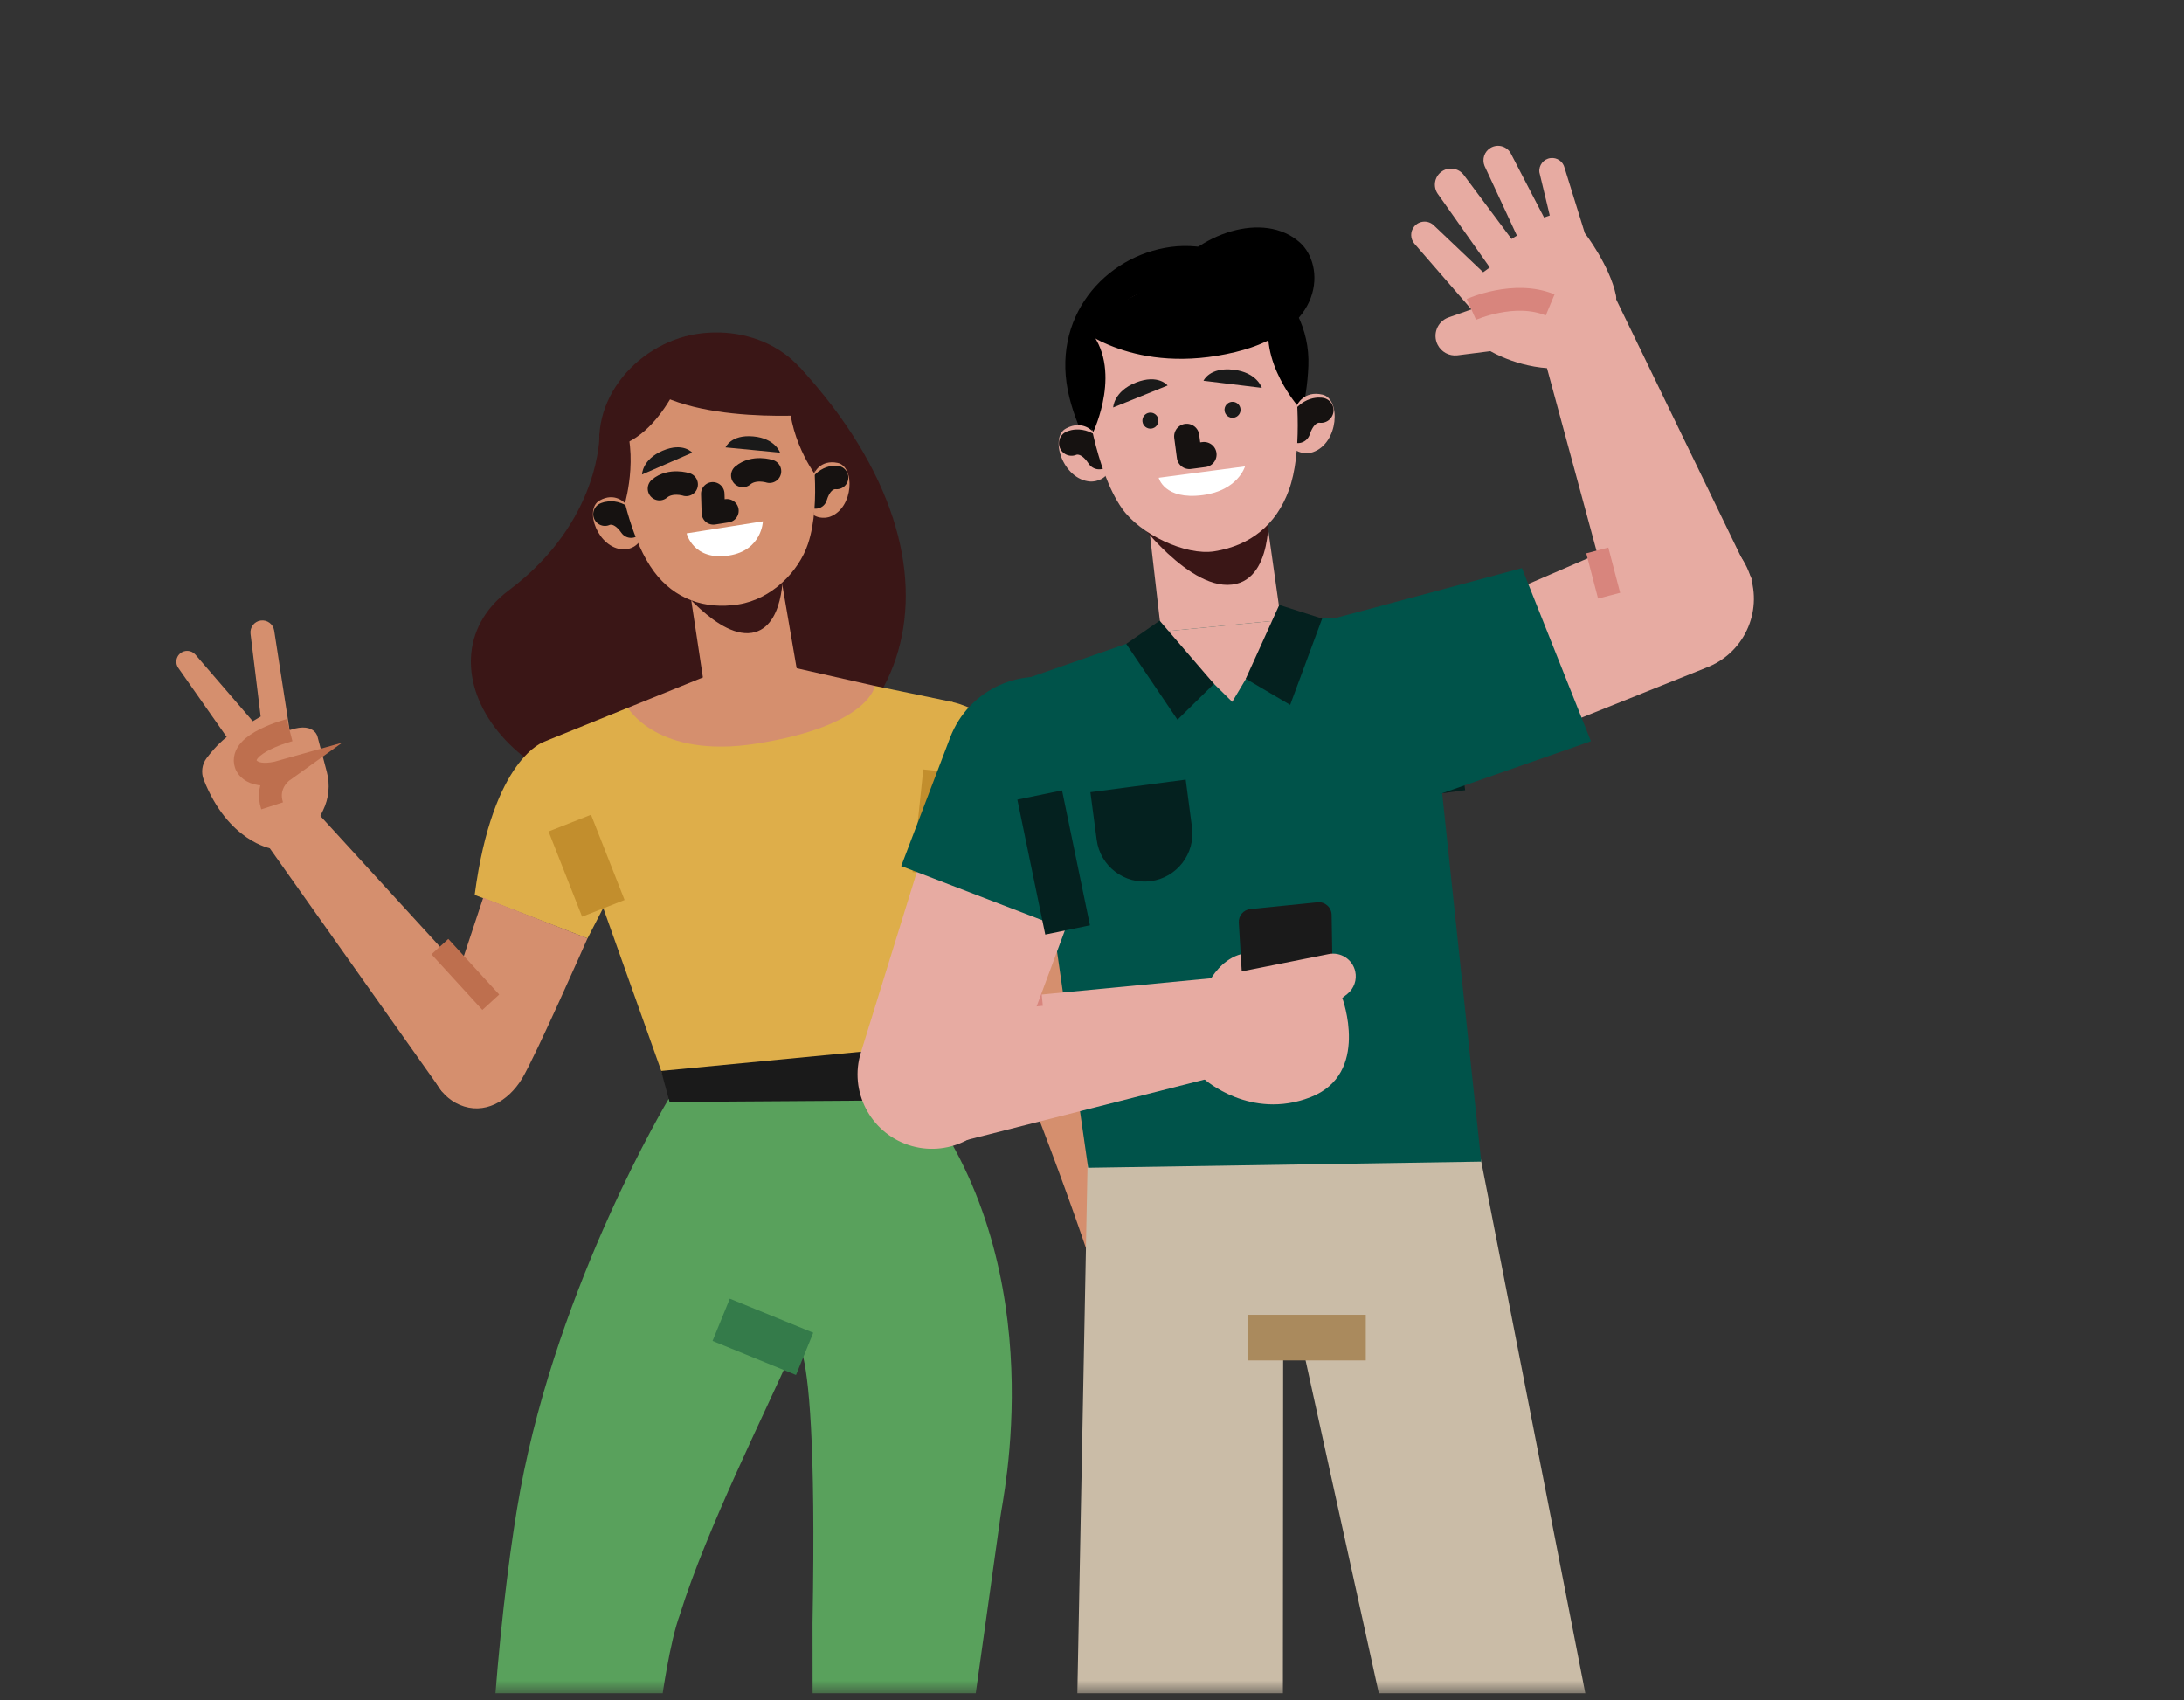 <svg width="167" height="130" viewBox="0 0 167 130" fill="none" xmlns="http://www.w3.org/2000/svg">
<rect x="0" y="0" width="167" height="130" fill="#333333" stroke="none"/>
<g id="https://lottiefiles.com/animations/welcome-green-LLXUqCdO3G" clip-path="url(#clip0_169_33843)">
<g id="Clip path group">
<mask id="mask0_169_33843" style="mask-type:luminance" maskUnits="userSpaceOnUse" x="0" y="0" width="167" height="130">
<g id="__lottie_element_773">
<path id="Vector" d="M166.5 0.5H0.5V129.5H166.5V0.5Z" fill="white"/>
</g>
</mask>
<g mask="url(#mask0_169_33843)">
<g id="Group">
<g id="Clip path group_2">
<mask id="mask1_169_33843" style="mask-type:luminance" maskUnits="userSpaceOnUse" x="-9" y="-22" width="185" height="185">
<g id="__lottie_element_775">
<path id="Vector_2" d="M-8.722 -21.983H175.722V162.303H-8.722V-21.983Z" fill="white"/>
</g>
</mask>
<g mask="url(#mask1_169_33843)">
<g id="Group_2">
<g id="Group_3">
<g id="Group_4">
<path id="Vector_3" d="M51.984 123.474C54.035 116.876 58.651 107.73 60.511 103.454C60.68 103.066 61.242 103.118 61.355 103.525C61.803 105.154 62.393 109.956 62.13 124.089L62.136 129.865H74.555L76.5 115.963C76.6 114.897 80.587 97.472 70.568 84.037H51.126C51.126 84.037 42.738 97.987 39.784 113.946C39.113 117.568 38.35 123.421 37.849 129.928H50.605C50.605 129.928 51.213 125.535 51.984 123.474Z" fill="#59A15C"/>
</g>
<g id="Group_5">
<path id="Vector_4" d="M55.145 100.92L61.526 103.525" stroke="#347B4A" stroke-width="3.49" stroke-miterlimit="10"/>
</g>
</g>
<g id="Group_6">
<g id="Group_7">
<path id="Vector_5" d="M45.845 33.169C45.845 33.169 45.98 39.84 38.909 45.138C31.37 50.785 39.294 62.935 53.68 61.114C69.308 59.136 75.579 43.794 61.158 28.09L45.845 33.169Z" fill="#3A1616"/>
</g>
</g>
<g id="Group_8">
<g id="Group_9">
<path id="Vector_6" d="M53.891 52.746L52.184 41.463L59.071 40.374L61.027 51.751L53.891 52.746Z" fill="#D58F6E"/>
</g>
<g id="Group_10">
<path id="Vector_7" d="M51.834 44.903C51.312 43.963 54.954 49.149 57.753 48.331C60.153 47.629 59.866 43.156 59.866 43.156C59.866 43.156 58.998 45.013 56.413 45.425C53.53 45.886 51.834 44.903 51.834 44.903Z" fill="#3A1616"/>
</g>
<g id="Group_11">
<path id="Vector_8" d="M46.222 36.037C47.895 40.923 51.488 44.689 56.173 43.949C60.859 43.208 63.417 38.519 63.189 33.355C62.931 27.495 57.938 24.8 53.252 25.541C48.567 26.281 44.503 31.02 46.222 36.037Z" fill="#3A1616"/>
</g>
<g id="Group_12">
<path id="Vector_9" d="M47.786 38.475C47.786 38.475 47.021 37.6 45.837 38.277C44.652 38.954 45.708 41.922 47.659 42.013C47.659 42.013 48.361 42.054 48.818 41.507C48.818 41.507 47.995 39.321 47.786 38.475Z" fill="#D58F6E"/>
</g>
<g id="Group_13">
<path id="Vector_10" d="M46.258 39.317C46.258 39.317 47.258 38.798 48.253 40.233" stroke="#161211" stroke-width="1.794" stroke-linecap="round" stroke-linejoin="round"/>
</g>
<g id="Group_14">
<path id="Vector_11" d="M62.257 36.185C62.257 36.185 62.714 35.117 64.05 35.395C65.385 35.674 65.301 38.822 63.473 39.511C63.473 39.511 62.819 39.766 62.214 39.386C62.214 39.386 62.32 37.053 62.257 36.185Z" fill="#D58F6E"/>
</g>
<g id="Group_15">
<path id="Vector_12" d="M63.971 36.514C63.971 36.514 62.859 36.329 62.357 38.001" stroke="#161211" stroke-width="1.794" stroke-linecap="round" stroke-linejoin="round"/>
</g>
<g id="Group_16">
<path id="Vector_13" d="M47.251 35.857C47.561 37.817 48.349 41.471 50.006 43.704C51.562 45.8 53.87 46.625 56.459 46.218C59.01 45.816 61.071 43.709 61.782 41.586C62.856 38.376 62.016 33.56 62.016 33.56C62.016 33.56 60.905 26.559 53.605 27.713C45.917 28.928 47.251 35.857 47.251 35.857Z" fill="#D58F6E"/>
</g>
<g id="Group_17">
<path id="Vector_14" d="M52.934 34.614L49.094 36.282C49.094 36.282 49.098 35.13 50.671 34.463C52.245 33.796 52.934 34.614 52.934 34.614Z" fill="#1A1A1A"/>
</g>
<g id="Group_18">
<path id="Vector_15" d="M55.479 34.211L59.647 34.612C59.647 34.612 59.287 33.518 57.584 33.369C55.882 33.22 55.479 34.211 55.479 34.211Z" fill="#1A1A1A"/>
</g>
<g id="Group_19">
<path id="Vector_16" d="M54.501 37.761L54.547 39.22L55.586 39.056" stroke="#161211" stroke-width="1.794" stroke-linecap="round" stroke-linejoin="round"/>
</g>
<g id="Group_20">
<path id="Vector_17" d="M58.335 39.864L52.501 40.786C52.501 40.786 53.009 42.904 55.744 42.477C58.265 42.083 58.335 39.864 58.335 39.864Z" fill="white"/>
</g>
<g id="Group_21">
<path id="Vector_18" d="M52.469 37.042C52.469 37.042 51.273 36.653 50.425 37.365" stroke="#161211" stroke-width="1.794" stroke-linecap="round" stroke-linejoin="round"/>
</g>
<g id="Group_22">
<path id="Vector_19" d="M58.84 36.034C58.84 36.034 57.643 35.645 56.796 36.357" stroke="#161211" stroke-width="1.794" stroke-linecap="round" stroke-linejoin="round"/>
</g>
<g id="Group_23">
<path id="Vector_20" d="M62.258 36.186C62.258 36.186 59.704 32.642 60.518 29.003C60.518 29.003 61.873 28.81 62.673 34.161L62.258 36.186Z" fill="#3A1616"/>
</g>
<g id="Group_24">
<path id="Vector_21" d="M47.788 38.476C47.788 38.476 49.076 34.077 47.219 31.108C47.219 31.108 45.87 31.342 46.766 36.678L47.788 38.476Z" fill="#3A1616"/>
</g>
<g id="Group_25">
<path id="Vector_22" d="M62.989 31.664C62.989 31.664 52.36 32.705 48.632 28.923C48.632 28.923 49.207 26.111 54.015 26.105C58.822 26.098 62.989 31.664 62.989 31.664Z" fill="#3A1616"/>
</g>
<g id="Group_26">
<path id="Vector_23" d="M52.772 27.147C52.772 27.147 50.774 33.804 46.481 34.27C46.481 34.27 47.882 27.981 52.772 27.147Z" fill="#3A1616"/>
</g>
</g>
<g id="Group_27">
<g id="Group_28">
<path id="Vector_24" d="M70.476 64.201C70.476 64.201 80.221 85.207 85.541 103.261L89.451 101.86C89.451 101.86 84.55 74.948 77.834 58.882L70.476 64.201Z" fill="#D58F6E"/>
</g>
<g id="Group_29">
<path id="Vector_25" d="M89.27 100.938C89.27 100.938 96.759 108.933 90.116 114.109C89.678 114.45 89.055 114.438 88.634 114.077L88.578 114.029C88.113 113.63 88.05 112.948 88.407 112.45C89.275 111.238 90.322 108.846 87.654 106.36C87.654 106.36 86.538 106.841 87.099 109.12C87.243 109.706 86.829 110.285 86.226 110.322C85.815 110.348 85.436 110.111 85.274 109.731C84.651 108.269 83.42 104.594 85.533 102.18L89.27 100.938Z" fill="#D58F6E"/>
</g>
<g id="Group_30">
<path id="Vector_26" d="M72.758 53.672C72.758 53.672 78.814 54.65 81.263 63.559L72.472 68.582L69.452 63.164L72.758 53.672Z" fill="#DEAE4A"/>
</g>
</g>
<g id="Group_31">
<g id="Group_32">
<path id="Vector_27" d="M24.094 63.205L24.703 61.964C25.148 61.054 25.251 60.013 24.992 59.033L24.272 56.301C24.272 56.301 23.917 54.854 21.273 56.209C18.629 57.564 18.472 57.641 18.803 58.451C18.803 58.451 19.725 59.408 21.596 58.991L24.094 63.205Z" fill="#D58F6E"/>
</g>
<g id="Group_33">
<path id="Vector_28" d="M20.734 64.883C20.734 64.883 17.446 64.36 15.576 59.615C15.361 59.068 15.444 58.445 15.795 57.975C16.335 57.25 17.954 55.333 19.324 55.686L22.147 57.468L24.094 63.205L20.734 64.883Z" fill="#D58F6E"/>
</g>
<g id="Group_34">
<path id="Vector_29" d="M22.245 56.488L20.965 48.216C20.889 47.723 20.431 47.382 19.937 47.451C19.444 47.519 19.097 47.971 19.157 48.465L19.932 54.792L19.329 55.15L14.943 50.056C14.635 49.698 14.091 49.669 13.746 49.991C13.444 50.273 13.396 50.734 13.634 51.073L18.805 58.453L22.245 56.488Z" fill="#D58F6E"/>
</g>
<g id="Group_35">
<path id="Vector_30" d="M22.142 55.831C22.142 55.831 18.251 56.836 18.803 58.451C18.803 58.451 19.159 59.681 21.596 58.991C21.596 58.991 20.266 59.944 20.808 61.62" stroke="#BE6F4E" stroke-width="1.745" stroke-miterlimit="10"/>
</g>
</g>
<g id="Group_36">
<g id="Group_37">
<path id="Vector_31" d="M41.62 56.713C41.62 56.713 37.685 57.904 36.296 68.43L44.925 71.753L48.611 64.602L41.62 56.713Z" fill="#DEAE4A"/>
</g>
<g id="Group_38">
<path id="Vector_32" d="M44.922 71.752C44.922 71.752 40.931 80.813 39.911 82.489C38.856 84.223 37.017 85.284 35.151 84.483C33.471 83.761 32.602 81.894 33.131 80.146L36.951 68.64L44.922 71.752Z" fill="#D58F6E"/>
</g>
</g>
<g id="Group_39">
<g id="Group_40">
<path id="Vector_33" d="M24.046 61.903L38.7 77.922L33.822 83.502L20.099 64.114L24.046 61.903Z" fill="#D58F6E"/>
</g>
<g id="Group_41">
<path id="Vector_34" d="M33.636 72.385L37.528 76.638" stroke="#BE6F4E" stroke-width="1.745" stroke-miterlimit="10"/>
</g>
</g>
<g id="Group_42">
<g id="Group_43">
<path id="Vector_35" d="M66.894 52.447L72.849 53.682L70.174 80.01L50.975 83.046L41.6 56.717L48.012 54.12L66.894 52.447Z" fill="#DEAE4A"/>
</g>
<g id="Group_44">
<path id="Vector_36" d="M70.677 84.129L51.198 84.261L50.555 81.89L70.172 80.006L70.677 84.129Z" fill="#1A1A1A"/>
</g>
<g id="Group_45">
<path id="Vector_37" d="M46.134 69.457L43.569 62.94" stroke="#C28E2D" stroke-width="3.49" stroke-miterlimit="10"/>
</g>
<g id="Group_46">
<path id="Vector_38" d="M71.512 66.863L72.334 59.018" stroke="#C28E2D" stroke-width="3.49" stroke-miterlimit="10"/>
</g>
<g id="Group_47">
<path id="Vector_39" d="M59.04 50.672L66.898 52.449C66.898 52.449 66.5 55.493 57.827 56.865C50.271 58.06 48.013 54.123 48.013 54.123L54.928 51.322L59.04 50.672Z" fill="#D58F6E"/>
</g>
</g>
</g>
</g>
</g>
<g id="Clip path group_3">
<mask id="mask2_169_33843" style="mask-type:luminance" maskUnits="userSpaceOnUse" x="-9" y="-22" width="185" height="185">
<g id="__lottie_element_779">
<path id="Vector_40" d="M-8.722 -21.983H175.722V162.303H-8.722V-21.983Z" fill="white"/>
</g>
</mask>
<g mask="url(#mask2_169_33843)">
<g id="Group_48">
<g id="Group_49">
<g id="Group_50">
<path id="Vector_41" d="M113.194 88.457L121.333 130.043H105.557L99.51 102.56L98.118 102.475L98.097 130.043H82.368L83.171 88.457H113.194Z" fill="#CABCA7"/>
</g>
<g id="Group_51">
<path id="Vector_42" d="M95.454 102.281H104.435" stroke="#AA8A5D" stroke-width="3.49" stroke-miterlimit="10"/>
</g>
</g>
<g id="Group_52">
<g id="Group_53">
<path id="Vector_43" d="M89.299 48.123L77.858 52.106L83.205 89.296L113.261 88.824L108.823 46.953L97.499 47.461L89.299 48.123Z" fill="#00534A"/>
</g>
<g id="Group_54">
<path id="Vector_44" d="M110.304 60.653L109.648 55.693" stroke="#04211F" stroke-width="3.49" stroke-miterlimit="10"/>
</g>
<g id="Group_55">
<path id="Vector_45" d="M87.985 67.379C85.972 67.644 84.125 66.229 83.859 64.218L83.377 60.576L90.665 59.616L91.146 63.257C91.412 65.268 89.997 67.114 87.985 67.379Z" fill="#04211F"/>
</g>
<g id="Group_56">
<path id="Vector_46" d="M97.95 47.421L96.235 35.299L87.418 36.461L88.786 48.307L97.95 47.421Z" fill="#E7ABA2"/>
</g>
<g id="Group_57">
<path id="Vector_47" d="M87.161 40.101C86.563 39.113 90.99 45.502 94.533 44.644C97.572 43.907 96.961 38.311 96.961 38.311C96.961 38.311 96.101 40.218 92.849 40.651C89.22 41.133 87.161 40.101 87.161 40.101Z" fill="#3A1616"/>
</g>
<g id="Group_58">
<path id="Vector_48" d="M88.783 48.305L94.223 53.668L97.948 47.419L88.783 48.305Z" fill="#E7ABA2"/>
</g>
<g id="Group_59">
<path id="Vector_49" d="M88.672 47.463L86.116 49.235L90.037 55.036L92.826 52.292L88.672 47.463Z" fill="#04211F"/>
</g>
<g id="Group_60">
<path id="Vector_50" d="M97.82 46.256L101.099 47.301L98.653 53.899L95.26 51.901L97.82 46.256Z" fill="#04211F"/>
</g>
</g>
<g id="Group_61">
<g id="Group_62">
<path id="Vector_51" d="M100.045 27.99C99.817 33.525 97.273 38.492 92.227 39.158C87.181 39.823 83.117 35.779 81.772 30.398C80.246 24.293 84.498 19.544 89.543 18.879C94.589 18.214 100.279 22.306 100.045 27.99Z" fill="black"/>
</g>
<g id="Group_63">
<path id="Vector_52" d="M99.18 30.972C99.18 30.972 99.699 29.839 101.124 30.175C102.549 30.511 102.371 33.885 100.391 34.573C100.391 34.573 99.683 34.828 99.045 34.404C99.045 34.404 99.224 31.905 99.18 30.972Z" fill="#E7ABA2"/>
</g>
<g id="Group_64">
<path id="Vector_53" d="M101.009 31.372C101.009 31.372 99.822 31.142 99.236 32.922" stroke="#161211" stroke-width="1.924" stroke-linecap="round" stroke-linejoin="round"/>
</g>
<g id="Group_65">
<path id="Vector_54" d="M83.596 33.028C83.596 33.028 82.799 32.069 81.511 32.763C80.222 33.456 81.272 36.668 83.362 36.82C83.362 36.82 84.113 36.883 84.619 36.308C84.619 36.308 83.796 33.941 83.596 33.028Z" fill="#E7ABA2"/>
</g>
<g id="Group_66">
<path id="Vector_55" d="M81.934 33.888C81.934 33.888 83.02 33.359 84.048 34.926" stroke="#161211" stroke-width="1.924" stroke-linecap="round" stroke-linejoin="round"/>
</g>
<g id="Group_67">
<path id="Vector_56" d="M98.931 28.118C99.211 30.229 99.577 34.673 98.555 37.474C97.595 40.104 95.645 41.709 92.868 42.155C90.653 42.511 87.175 40.85 85.795 38.882C83.709 35.908 83.041 30.253 83.041 30.253C83.041 30.253 82.044 22.713 89.905 21.677C98.185 20.586 98.931 28.118 98.931 28.118Z" fill="#E7ABA2"/>
</g>
<g id="Group_68">
<path id="Vector_57" d="M88.574 32.085C88.619 32.42 88.382 32.728 88.047 32.772C87.712 32.816 87.403 32.581 87.359 32.245C87.315 31.91 87.551 31.602 87.886 31.558C88.222 31.514 88.53 31.75 88.574 32.085Z" fill="#1A1A1A"/>
</g>
<g id="Group_69">
<path id="Vector_58" d="M94.854 31.257C94.898 31.592 94.662 31.9 94.326 31.944C93.991 31.988 93.683 31.752 93.638 31.417C93.594 31.082 93.83 30.774 94.166 30.73C94.501 30.686 94.809 30.921 94.854 31.257Z" fill="#1A1A1A"/>
</g>
<g id="Group_70">
<path id="Vector_59" d="M89.284 29.476L85.12 31.158C85.12 31.158 85.156 29.923 86.862 29.251C88.568 28.579 89.284 29.476 89.284 29.476Z" fill="#1A1A1A"/>
</g>
<g id="Group_71">
<path id="Vector_60" d="M92.025 29.114L96.484 29.659C96.484 29.659 96.129 28.476 94.306 28.269C92.484 28.062 92.025 29.114 92.025 29.114Z" fill="#1A1A1A"/>
</g>
<g id="Group_72">
<path id="Vector_61" d="M90.742 33.366L90.946 34.906L92.064 34.758" stroke="#161211" stroke-width="1.924" stroke-linecap="round" stroke-linejoin="round"/>
</g>
<g id="Group_73">
<path id="Vector_62" d="M95.2 35.663L88.6 36.533C88.6 36.533 89.013 38.244 91.959 37.861C94.674 37.508 95.2 35.663 95.2 35.663Z" fill="white"/>
</g>
<g id="Group_74">
<path id="Vector_63" d="M83.597 33.028C83.597 33.028 85.942 28.128 83.191 25.111C83.191 25.111 81.738 25.325 82.551 31.072L83.597 33.028Z" fill="black"/>
</g>
<g id="Group_75">
<path id="Vector_64" d="M99.179 30.972C99.179 30.972 95.64 26.848 97.511 23.221C97.511 23.221 98.971 23.052 99.68 28.812L99.179 30.972Z" fill="black"/>
</g>
<g id="Group_76">
<path id="Vector_65" d="M82.379 24.996C82.379 24.996 86.748 28.793 94.468 26.919C101.361 25.245 101.319 20.264 99.397 18.546C96.652 16.091 91.54 17.812 89.144 21.273L82.379 24.996Z" fill="black"/>
</g>
</g>
<g id="Group_77">
<g id="Group_78">
<path id="Vector_66" d="M116.478 56.663L130.696 50.963C133.518 49.753 134.852 46.509 133.697 43.664C132.506 40.734 129.137 39.355 126.234 40.609L112.054 46.732L116.478 56.663Z" fill="#E7ABA2"/>
</g>
<g id="Group_79">
<path id="Vector_67" d="M116.376 43.442L102.254 47.223L108.304 61.343L121.651 56.678L116.376 43.442Z" fill="#00534A"/>
</g>
</g>
<g id="Group_80">
<g id="Group_81">
<path id="Vector_68" d="M133.962 44.31L123.06 21.819L117.494 25.209L123.883 48.773L133.962 44.31Z" fill="#E7ABA2"/>
</g>
<g id="Group_82">
<path id="Vector_69" d="M122.138 42.09L123.041 45.549" stroke="#D8857D" stroke-width="1.745" stroke-miterlimit="10"/>
</g>
</g>
<g id="Group_83">
<g id="Group_84">
<path id="Vector_70" d="M123.566 22.588C123.085 20.283 121.184 17.827 121.184 17.827L119.635 12.833C119.519 12.349 119.057 12.028 118.562 12.09C118.029 12.156 117.649 12.639 117.71 13.173L118.503 16.476L118.068 16.632L115.554 11.793C115.274 11.195 114.538 10.97 113.972 11.311C113.5 11.594 113.307 12.178 113.516 12.687L115.99 18.018L115.579 18.273L111.948 13.405C111.539 12.835 110.737 12.72 110.187 13.154C109.68 13.553 109.568 14.275 109.93 14.809L113.916 20.451L113.41 20.817L109.632 17.226C109.194 16.811 108.493 16.864 108.122 17.34C107.825 17.721 107.837 18.259 108.15 18.628L112.511 23.658L110.726 24.285C109.901 24.603 109.529 25.562 109.926 26.353C110.205 26.911 110.802 27.238 111.423 27.173L113.964 26.851C113.964 26.851 116.418 28.336 119.476 28.164C119.476 28.164 123.933 24.346 123.566 22.588Z" fill="#E7ABA2"/>
</g>
<g id="Group_85">
<path id="Vector_71" d="M112.509 23.658C112.509 23.658 115.806 22.179 118.533 23.317" stroke="#D8857D" stroke-width="1.745" stroke-miterlimit="10"/>
</g>
</g>
<g id="Group_86">
<g id="Group_87">
<path id="Vector_72" d="M72.025 87.653L93.81 82.117L93.719 74.696L68.236 77.143L72.025 87.653Z" fill="#E7ABA2"/>
</g>
<g id="Group_88">
<path id="Vector_73" d="M79.655 76.042L73.784 76.613" stroke="#D8857D" stroke-width="1.745" stroke-miterlimit="10"/>
</g>
<g id="Group_89">
<path id="Vector_74" d="M92.33 75.312C92.33 75.312 94.278 70.889 98.431 73.923L97.707 76.823L92.33 75.312Z" fill="#E7ABA2"/>
</g>
<g id="Group_90">
<path id="Vector_75" d="M94.725 70.551L95.056 76.049L101.912 75.286L101.823 69.954C101.813 69.379 101.313 68.936 100.741 68.994L95.605 69.516C95.082 69.569 94.693 70.025 94.725 70.551Z" fill="#1A1A1A"/>
</g>
<g id="Group_91">
<path id="Vector_76" d="M93.64 74.54L101.597 72.955C102.52 72.771 103.421 73.356 103.628 74.273C103.774 74.922 103.536 75.597 103.016 76.011L102.638 76.31C102.638 76.31 104.8 82.118 100.206 83.901C95.612 85.685 92.1 82.53 92.1 82.53L93.64 74.54Z" fill="#E7ABA2"/>
</g>
</g>
<g id="Group_92">
<g id="Group_93">
<path id="Vector_77" d="M71.07 63.575L65.829 80.475C64.912 83.433 66.534 86.582 69.475 87.556C72.381 88.518 75.526 87.009 76.593 84.143L82.42 68.472L71.07 63.575Z" fill="#E7ABA2"/>
</g>
<g id="Group_94">
<path id="Vector_78" d="M68.912 66.224L82.532 71.456L82.555 61.846C83.909 58.142 85.675 53.646 81.99 52.232C78.257 50.8 74.072 52.669 72.651 56.403L68.912 66.224Z" fill="#00534A"/>
</g>
<g id="Group_95">
<path id="Vector_79" d="M81.635 71.109L79.501 60.792" stroke="#04211F" stroke-width="3.49" stroke-miterlimit="10"/>
</g>
</g>
</g>
</g>
</g>
</g>
</g>
</g>
</g>
<defs>
<clipPath id="clip0_169_33843">
<rect width="166" height="129" fill="white" transform="translate(0.5 0.5)"/>
</clipPath>
</defs>
</svg>
